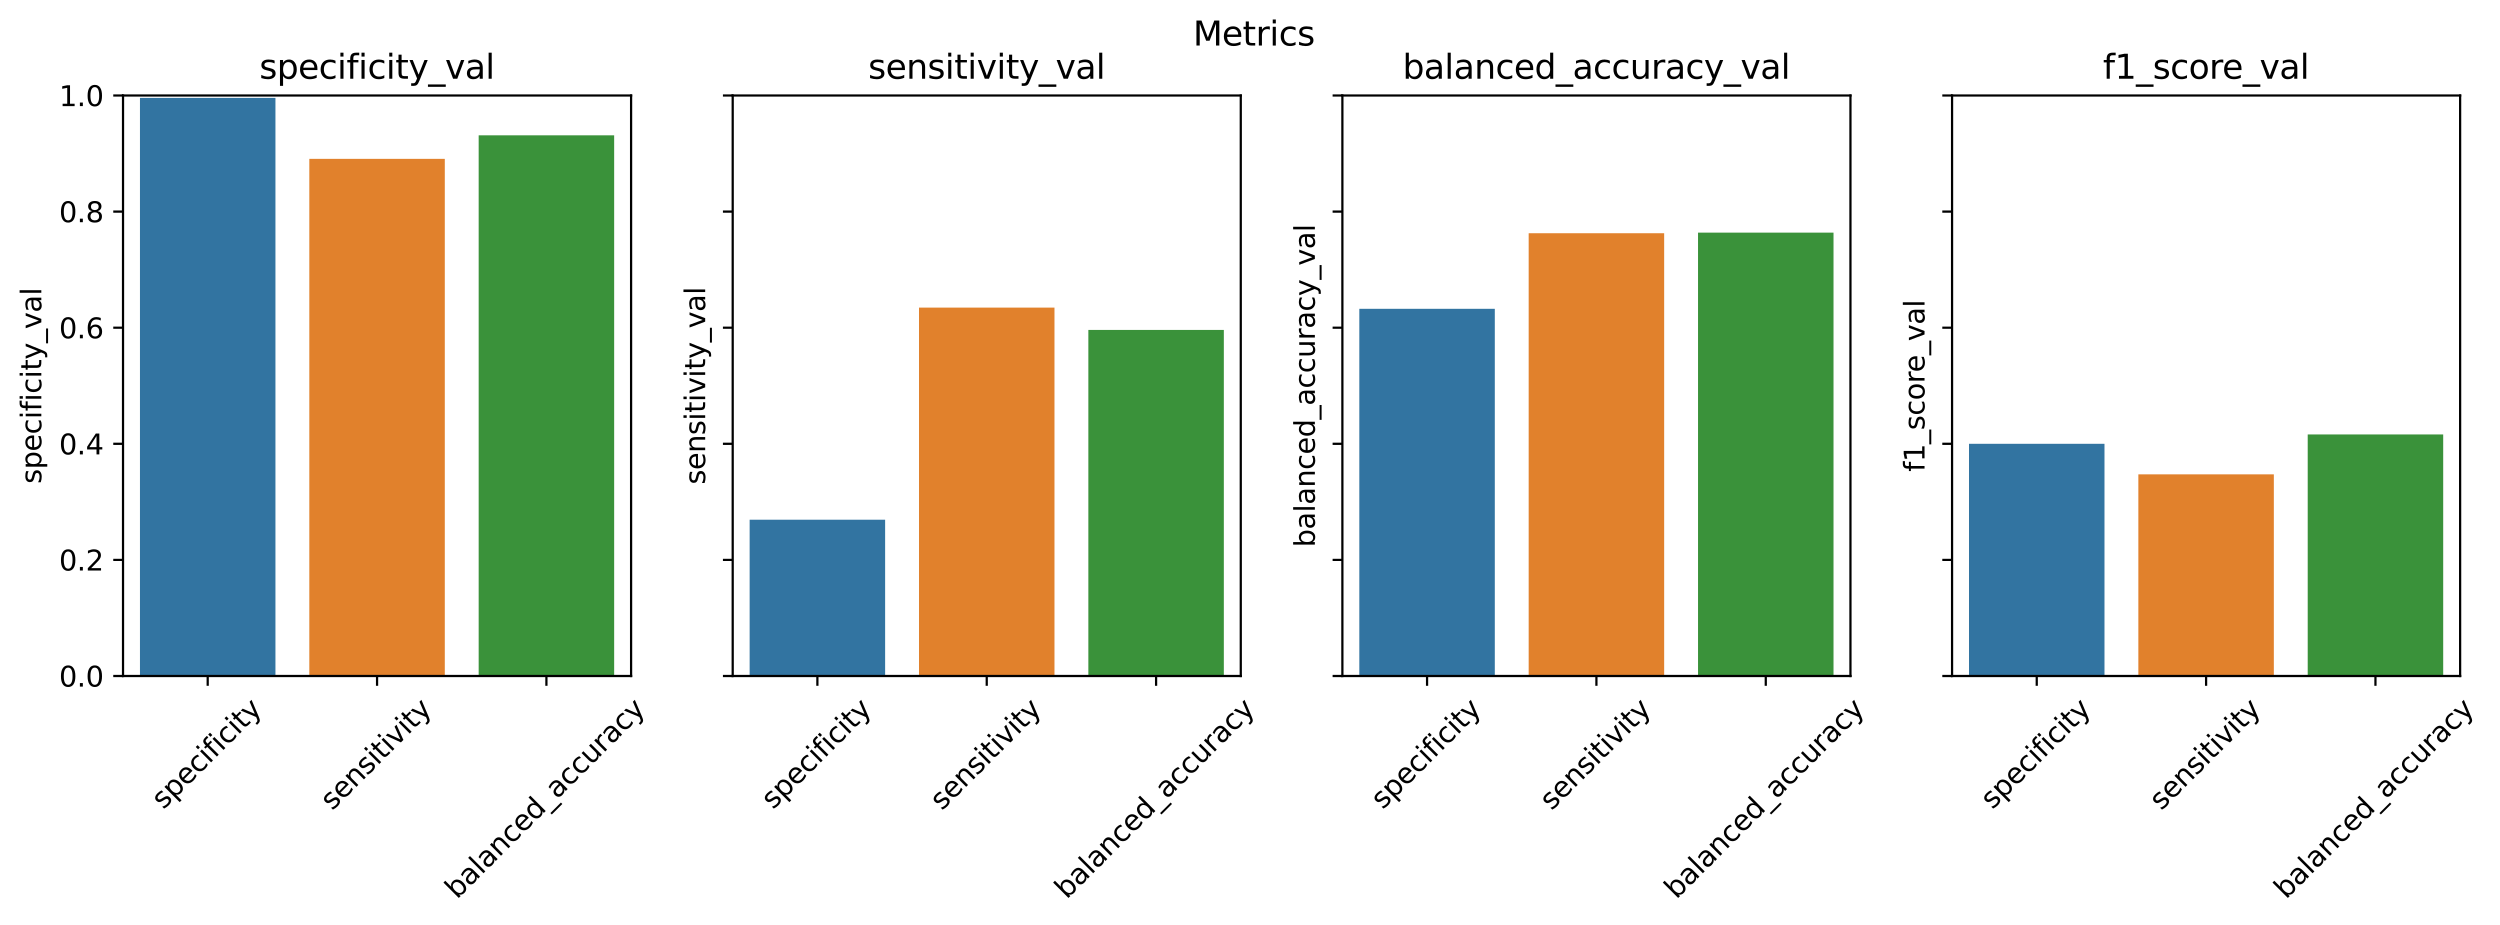 <?xml version="1.0" encoding="utf-8" standalone="no"?>
<!DOCTYPE svg PUBLIC "-//W3C//DTD SVG 1.1//EN"
  "http://www.w3.org/Graphics/SVG/1.1/DTD/svg11.dtd">
<svg xmlns:xlink="http://www.w3.org/1999/xlink" width="895.338pt" height="331.109pt" viewBox="0 0 895.338 331.109" xmlns="http://www.w3.org/2000/svg" version="1.1">
 <defs>
  <style type="text/css">*{stroke-linejoin: round; stroke-linecap: butt}</style>
 </defs>
 <g id="figure_1">
  <g id="patch_1">
   <path d="M 0 331.109 
L 895.338 331.109 
L 895.338 0 
L 0 0 
z
" style="fill: #ffffff"/>
  </g>
  <g id="axes_1">
   <g id="patch_2">
    <path d="M 44.059 242.1 
L 226.016 242.1 
L 226.016 34.2 
L 44.059 34.2 
z
" style="fill: #ffffff"/>
   </g>
   <g id="patch_3">
    <path d="M 50.125 242.1 
L 98.646 242.1 
L 98.646 35.064 
L 50.125 35.064 
z
" clip-path="url(#p9b95799382)" style="fill: #3274a1"/>
   </g>
   <g id="patch_4">
    <path d="M 110.777 242.1 
L 159.299 242.1 
L 159.299 56.892 
L 110.777 56.892 
z
" clip-path="url(#p9b95799382)" style="fill: #e1812c"/>
   </g>
   <g id="patch_5">
    <path d="M 171.429 242.1 
L 219.951 242.1 
L 219.951 48.463 
L 171.429 48.463 
z
" clip-path="url(#p9b95799382)" style="fill: #3a923a"/>
   </g>
   <g id="matplotlib.axis_1">
    <g id="xtick_1">
     <g id="line2d_1">
      <defs>
       <path id="m440401edfe" d="M 0 0 
L 0 3.5 
" style="stroke: #000000; stroke-width: 0.8"/>
      </defs>
      <g>
       <use xlink:href="#m440401edfe" x="74.385" y="242.1" style="stroke: #000000; stroke-width: 0.8"/>
      </g>
     </g>
     <g id="text_1">
      <!-- specificity -->
      <g transform="translate(58.517 290.112) rotate(-45) scale(0.1 -0.1)">
       <defs>
        <path id="DejaVuSans-73" d="M 2834 3397 
L 2834 2853 
Q 2591 2978 2328 3040 
Q 2066 3103 1784 3103 
Q 1356 3103 1142 2972 
Q 928 2841 928 2578 
Q 928 2378 1081 2264 
Q 1234 2150 1697 2047 
L 1894 2003 
Q 2506 1872 2764 1633 
Q 3022 1394 3022 966 
Q 3022 478 2636 193 
Q 2250 -91 1575 -91 
Q 1294 -91 989 -36 
Q 684 19 347 128 
L 347 722 
Q 666 556 975 473 
Q 1284 391 1588 391 
Q 1994 391 2212 530 
Q 2431 669 2431 922 
Q 2431 1156 2273 1281 
Q 2116 1406 1581 1522 
L 1381 1569 
Q 847 1681 609 1914 
Q 372 2147 372 2553 
Q 372 3047 722 3315 
Q 1072 3584 1716 3584 
Q 2034 3584 2315 3537 
Q 2597 3491 2834 3397 
z
" transform="scale(0.016)"/>
        <path id="DejaVuSans-70" d="M 1159 525 
L 1159 -1331 
L 581 -1331 
L 581 3500 
L 1159 3500 
L 1159 2969 
Q 1341 3281 1617 3432 
Q 1894 3584 2278 3584 
Q 2916 3584 3314 3078 
Q 3713 2572 3713 1747 
Q 3713 922 3314 415 
Q 2916 -91 2278 -91 
Q 1894 -91 1617 61 
Q 1341 213 1159 525 
z
M 3116 1747 
Q 3116 2381 2855 2742 
Q 2594 3103 2138 3103 
Q 1681 3103 1420 2742 
Q 1159 2381 1159 1747 
Q 1159 1113 1420 752 
Q 1681 391 2138 391 
Q 2594 391 2855 752 
Q 3116 1113 3116 1747 
z
" transform="scale(0.016)"/>
        <path id="DejaVuSans-65" d="M 3597 1894 
L 3597 1613 
L 953 1613 
Q 991 1019 1311 708 
Q 1631 397 2203 397 
Q 2534 397 2845 478 
Q 3156 559 3463 722 
L 3463 178 
Q 3153 47 2828 -22 
Q 2503 -91 2169 -91 
Q 1331 -91 842 396 
Q 353 884 353 1716 
Q 353 2575 817 3079 
Q 1281 3584 2069 3584 
Q 2775 3584 3186 3129 
Q 3597 2675 3597 1894 
z
M 3022 2063 
Q 3016 2534 2758 2815 
Q 2500 3097 2075 3097 
Q 1594 3097 1305 2825 
Q 1016 2553 972 2059 
L 3022 2063 
z
" transform="scale(0.016)"/>
        <path id="DejaVuSans-63" d="M 3122 3366 
L 3122 2828 
Q 2878 2963 2633 3030 
Q 2388 3097 2138 3097 
Q 1578 3097 1268 2742 
Q 959 2388 959 1747 
Q 959 1106 1268 751 
Q 1578 397 2138 397 
Q 2388 397 2633 464 
Q 2878 531 3122 666 
L 3122 134 
Q 2881 22 2623 -34 
Q 2366 -91 2075 -91 
Q 1284 -91 818 406 
Q 353 903 353 1747 
Q 353 2603 823 3093 
Q 1294 3584 2113 3584 
Q 2378 3584 2631 3529 
Q 2884 3475 3122 3366 
z
" transform="scale(0.016)"/>
        <path id="DejaVuSans-69" d="M 603 3500 
L 1178 3500 
L 1178 0 
L 603 0 
L 603 3500 
z
M 603 4863 
L 1178 4863 
L 1178 4134 
L 603 4134 
L 603 4863 
z
" transform="scale(0.016)"/>
        <path id="DejaVuSans-66" d="M 2375 4863 
L 2375 4384 
L 1825 4384 
Q 1516 4384 1395 4259 
Q 1275 4134 1275 3809 
L 1275 3500 
L 2222 3500 
L 2222 3053 
L 1275 3053 
L 1275 0 
L 697 0 
L 697 3053 
L 147 3053 
L 147 3500 
L 697 3500 
L 697 3744 
Q 697 4328 969 4595 
Q 1241 4863 1831 4863 
L 2375 4863 
z
" transform="scale(0.016)"/>
        <path id="DejaVuSans-74" d="M 1172 4494 
L 1172 3500 
L 2356 3500 
L 2356 3053 
L 1172 3053 
L 1172 1153 
Q 1172 725 1289 603 
Q 1406 481 1766 481 
L 2356 481 
L 2356 0 
L 1766 0 
Q 1100 0 847 248 
Q 594 497 594 1153 
L 594 3053 
L 172 3053 
L 172 3500 
L 594 3500 
L 594 4494 
L 1172 4494 
z
" transform="scale(0.016)"/>
        <path id="DejaVuSans-79" d="M 2059 -325 
Q 1816 -950 1584 -1140 
Q 1353 -1331 966 -1331 
L 506 -1331 
L 506 -850 
L 844 -850 
Q 1081 -850 1212 -737 
Q 1344 -625 1503 -206 
L 1606 56 
L 191 3500 
L 800 3500 
L 1894 763 
L 2988 3500 
L 3597 3500 
L 2059 -325 
z
" transform="scale(0.016)"/>
       </defs>
       <use xlink:href="#DejaVuSans-73"/>
       <use xlink:href="#DejaVuSans-70" x="52.1"/>
       <use xlink:href="#DejaVuSans-65" x="115.576"/>
       <use xlink:href="#DejaVuSans-63" x="177.1"/>
       <use xlink:href="#DejaVuSans-69" x="232.08"/>
       <use xlink:href="#DejaVuSans-66" x="259.863"/>
       <use xlink:href="#DejaVuSans-69" x="295.068"/>
       <use xlink:href="#DejaVuSans-63" x="322.852"/>
       <use xlink:href="#DejaVuSans-69" x="377.832"/>
       <use xlink:href="#DejaVuSans-74" x="405.615"/>
       <use xlink:href="#DejaVuSans-79" x="444.824"/>
      </g>
     </g>
    </g>
    <g id="xtick_2">
     <g id="line2d_2">
      <g>
       <use xlink:href="#m440401edfe" x="135.038" y="242.1" style="stroke: #000000; stroke-width: 0.8"/>
      </g>
     </g>
     <g id="text_2">
      <!-- sensitivity -->
      <g transform="translate(118.985 290.48) rotate(-45) scale(0.1 -0.1)">
       <defs>
        <path id="DejaVuSans-6e" d="M 3513 2113 
L 3513 0 
L 2938 0 
L 2938 2094 
Q 2938 2591 2744 2837 
Q 2550 3084 2163 3084 
Q 1697 3084 1428 2787 
Q 1159 2491 1159 1978 
L 1159 0 
L 581 0 
L 581 3500 
L 1159 3500 
L 1159 2956 
Q 1366 3272 1645 3428 
Q 1925 3584 2291 3584 
Q 2894 3584 3203 3211 
Q 3513 2838 3513 2113 
z
" transform="scale(0.016)"/>
        <path id="DejaVuSans-76" d="M 191 3500 
L 800 3500 
L 1894 563 
L 2988 3500 
L 3597 3500 
L 2284 0 
L 1503 0 
L 191 3500 
z
" transform="scale(0.016)"/>
       </defs>
       <use xlink:href="#DejaVuSans-73"/>
       <use xlink:href="#DejaVuSans-65" x="52.1"/>
       <use xlink:href="#DejaVuSans-6e" x="113.623"/>
       <use xlink:href="#DejaVuSans-73" x="177.002"/>
       <use xlink:href="#DejaVuSans-69" x="229.102"/>
       <use xlink:href="#DejaVuSans-74" x="256.885"/>
       <use xlink:href="#DejaVuSans-69" x="296.094"/>
       <use xlink:href="#DejaVuSans-76" x="323.877"/>
       <use xlink:href="#DejaVuSans-69" x="383.057"/>
       <use xlink:href="#DejaVuSans-74" x="410.84"/>
       <use xlink:href="#DejaVuSans-79" x="450.049"/>
      </g>
     </g>
    </g>
    <g id="xtick_3">
     <g id="line2d_3">
      <g>
       <use xlink:href="#m440401edfe" x="195.69" y="242.1" style="stroke: #000000; stroke-width: 0.8"/>
      </g>
     </g>
     <g id="text_3">
      <!-- balanced_accuracy -->
      <g transform="translate(163.658 322.241) rotate(-45) scale(0.1 -0.1)">
       <defs>
        <path id="DejaVuSans-62" d="M 3116 1747 
Q 3116 2381 2855 2742 
Q 2594 3103 2138 3103 
Q 1681 3103 1420 2742 
Q 1159 2381 1159 1747 
Q 1159 1113 1420 752 
Q 1681 391 2138 391 
Q 2594 391 2855 752 
Q 3116 1113 3116 1747 
z
M 1159 2969 
Q 1341 3281 1617 3432 
Q 1894 3584 2278 3584 
Q 2916 3584 3314 3078 
Q 3713 2572 3713 1747 
Q 3713 922 3314 415 
Q 2916 -91 2278 -91 
Q 1894 -91 1617 61 
Q 1341 213 1159 525 
L 1159 0 
L 581 0 
L 581 4863 
L 1159 4863 
L 1159 2969 
z
" transform="scale(0.016)"/>
        <path id="DejaVuSans-61" d="M 2194 1759 
Q 1497 1759 1228 1600 
Q 959 1441 959 1056 
Q 959 750 1161 570 
Q 1363 391 1709 391 
Q 2188 391 2477 730 
Q 2766 1069 2766 1631 
L 2766 1759 
L 2194 1759 
z
M 3341 1997 
L 3341 0 
L 2766 0 
L 2766 531 
Q 2569 213 2275 61 
Q 1981 -91 1556 -91 
Q 1019 -91 701 211 
Q 384 513 384 1019 
Q 384 1609 779 1909 
Q 1175 2209 1959 2209 
L 2766 2209 
L 2766 2266 
Q 2766 2663 2505 2880 
Q 2244 3097 1772 3097 
Q 1472 3097 1187 3025 
Q 903 2953 641 2809 
L 641 3341 
Q 956 3463 1253 3523 
Q 1550 3584 1831 3584 
Q 2591 3584 2966 3190 
Q 3341 2797 3341 1997 
z
" transform="scale(0.016)"/>
        <path id="DejaVuSans-6c" d="M 603 4863 
L 1178 4863 
L 1178 0 
L 603 0 
L 603 4863 
z
" transform="scale(0.016)"/>
        <path id="DejaVuSans-64" d="M 2906 2969 
L 2906 4863 
L 3481 4863 
L 3481 0 
L 2906 0 
L 2906 525 
Q 2725 213 2448 61 
Q 2172 -91 1784 -91 
Q 1150 -91 751 415 
Q 353 922 353 1747 
Q 353 2572 751 3078 
Q 1150 3584 1784 3584 
Q 2172 3584 2448 3432 
Q 2725 3281 2906 2969 
z
M 947 1747 
Q 947 1113 1208 752 
Q 1469 391 1925 391 
Q 2381 391 2643 752 
Q 2906 1113 2906 1747 
Q 2906 2381 2643 2742 
Q 2381 3103 1925 3103 
Q 1469 3103 1208 2742 
Q 947 2381 947 1747 
z
" transform="scale(0.016)"/>
        <path id="DejaVuSans-5f" d="M 3263 -1063 
L 3263 -1509 
L -63 -1509 
L -63 -1063 
L 3263 -1063 
z
" transform="scale(0.016)"/>
        <path id="DejaVuSans-75" d="M 544 1381 
L 544 3500 
L 1119 3500 
L 1119 1403 
Q 1119 906 1312 657 
Q 1506 409 1894 409 
Q 2359 409 2629 706 
Q 2900 1003 2900 1516 
L 2900 3500 
L 3475 3500 
L 3475 0 
L 2900 0 
L 2900 538 
Q 2691 219 2414 64 
Q 2138 -91 1772 -91 
Q 1169 -91 856 284 
Q 544 659 544 1381 
z
M 1991 3584 
L 1991 3584 
z
" transform="scale(0.016)"/>
        <path id="DejaVuSans-72" d="M 2631 2963 
Q 2534 3019 2420 3045 
Q 2306 3072 2169 3072 
Q 1681 3072 1420 2755 
Q 1159 2438 1159 1844 
L 1159 0 
L 581 0 
L 581 3500 
L 1159 3500 
L 1159 2956 
Q 1341 3275 1631 3429 
Q 1922 3584 2338 3584 
Q 2397 3584 2469 3576 
Q 2541 3569 2628 3553 
L 2631 2963 
z
" transform="scale(0.016)"/>
       </defs>
       <use xlink:href="#DejaVuSans-62"/>
       <use xlink:href="#DejaVuSans-61" x="63.477"/>
       <use xlink:href="#DejaVuSans-6c" x="124.756"/>
       <use xlink:href="#DejaVuSans-61" x="152.539"/>
       <use xlink:href="#DejaVuSans-6e" x="213.818"/>
       <use xlink:href="#DejaVuSans-63" x="277.197"/>
       <use xlink:href="#DejaVuSans-65" x="332.178"/>
       <use xlink:href="#DejaVuSans-64" x="393.701"/>
       <use xlink:href="#DejaVuSans-5f" x="457.178"/>
       <use xlink:href="#DejaVuSans-61" x="507.178"/>
       <use xlink:href="#DejaVuSans-63" x="568.457"/>
       <use xlink:href="#DejaVuSans-63" x="623.438"/>
       <use xlink:href="#DejaVuSans-75" x="678.418"/>
       <use xlink:href="#DejaVuSans-72" x="741.797"/>
       <use xlink:href="#DejaVuSans-61" x="782.91"/>
       <use xlink:href="#DejaVuSans-63" x="844.189"/>
       <use xlink:href="#DejaVuSans-79" x="899.17"/>
      </g>
     </g>
    </g>
   </g>
   <g id="matplotlib.axis_2">
    <g id="ytick_1">
     <g id="line2d_4">
      <defs>
       <path id="m5f106465e0" d="M 0 0 
L -3.5 0 
" style="stroke: #000000; stroke-width: 0.8"/>
      </defs>
      <g>
       <use xlink:href="#m5f106465e0" x="44.059" y="242.1" style="stroke: #000000; stroke-width: 0.8"/>
      </g>
     </g>
     <g id="text_4">
      <!-- 0.0 -->
      <g transform="translate(21.156 245.899) scale(0.1 -0.1)">
       <defs>
        <path id="DejaVuSans-30" d="M 2034 4250 
Q 1547 4250 1301 3770 
Q 1056 3291 1056 2328 
Q 1056 1369 1301 889 
Q 1547 409 2034 409 
Q 2525 409 2770 889 
Q 3016 1369 3016 2328 
Q 3016 3291 2770 3770 
Q 2525 4250 2034 4250 
z
M 2034 4750 
Q 2819 4750 3233 4129 
Q 3647 3509 3647 2328 
Q 3647 1150 3233 529 
Q 2819 -91 2034 -91 
Q 1250 -91 836 529 
Q 422 1150 422 2328 
Q 422 3509 836 4129 
Q 1250 4750 2034 4750 
z
" transform="scale(0.016)"/>
        <path id="DejaVuSans-2e" d="M 684 794 
L 1344 794 
L 1344 0 
L 684 0 
L 684 794 
z
" transform="scale(0.016)"/>
       </defs>
       <use xlink:href="#DejaVuSans-30"/>
       <use xlink:href="#DejaVuSans-2e" x="63.623"/>
       <use xlink:href="#DejaVuSans-30" x="95.41"/>
      </g>
     </g>
    </g>
    <g id="ytick_2">
     <g id="line2d_5">
      <g>
       <use xlink:href="#m5f106465e0" x="44.059" y="200.52" style="stroke: #000000; stroke-width: 0.8"/>
      </g>
     </g>
     <g id="text_5">
      <!-- 0.2 -->
      <g transform="translate(21.156 204.319) scale(0.1 -0.1)">
       <defs>
        <path id="DejaVuSans-32" d="M 1228 531 
L 3431 531 
L 3431 0 
L 469 0 
L 469 531 
Q 828 903 1448 1529 
Q 2069 2156 2228 2338 
Q 2531 2678 2651 2914 
Q 2772 3150 2772 3378 
Q 2772 3750 2511 3984 
Q 2250 4219 1831 4219 
Q 1534 4219 1204 4116 
Q 875 4013 500 3803 
L 500 4441 
Q 881 4594 1212 4672 
Q 1544 4750 1819 4750 
Q 2544 4750 2975 4387 
Q 3406 4025 3406 3419 
Q 3406 3131 3298 2873 
Q 3191 2616 2906 2266 
Q 2828 2175 2409 1742 
Q 1991 1309 1228 531 
z
" transform="scale(0.016)"/>
       </defs>
       <use xlink:href="#DejaVuSans-30"/>
       <use xlink:href="#DejaVuSans-2e" x="63.623"/>
       <use xlink:href="#DejaVuSans-32" x="95.41"/>
      </g>
     </g>
    </g>
    <g id="ytick_3">
     <g id="line2d_6">
      <g>
       <use xlink:href="#m5f106465e0" x="44.059" y="158.94" style="stroke: #000000; stroke-width: 0.8"/>
      </g>
     </g>
     <g id="text_6">
      <!-- 0.4 -->
      <g transform="translate(21.156 162.739) scale(0.1 -0.1)">
       <defs>
        <path id="DejaVuSans-34" d="M 2419 4116 
L 825 1625 
L 2419 1625 
L 2419 4116 
z
M 2253 4666 
L 3047 4666 
L 3047 1625 
L 3713 1625 
L 3713 1100 
L 3047 1100 
L 3047 0 
L 2419 0 
L 2419 1100 
L 313 1100 
L 313 1709 
L 2253 4666 
z
" transform="scale(0.016)"/>
       </defs>
       <use xlink:href="#DejaVuSans-30"/>
       <use xlink:href="#DejaVuSans-2e" x="63.623"/>
       <use xlink:href="#DejaVuSans-34" x="95.41"/>
      </g>
     </g>
    </g>
    <g id="ytick_4">
     <g id="line2d_7">
      <g>
       <use xlink:href="#m5f106465e0" x="44.059" y="117.36" style="stroke: #000000; stroke-width: 0.8"/>
      </g>
     </g>
     <g id="text_7">
      <!-- 0.6 -->
      <g transform="translate(21.156 121.159) scale(0.1 -0.1)">
       <defs>
        <path id="DejaVuSans-36" d="M 2113 2584 
Q 1688 2584 1439 2293 
Q 1191 2003 1191 1497 
Q 1191 994 1439 701 
Q 1688 409 2113 409 
Q 2538 409 2786 701 
Q 3034 994 3034 1497 
Q 3034 2003 2786 2293 
Q 2538 2584 2113 2584 
z
M 3366 4563 
L 3366 3988 
Q 3128 4100 2886 4159 
Q 2644 4219 2406 4219 
Q 1781 4219 1451 3797 
Q 1122 3375 1075 2522 
Q 1259 2794 1537 2939 
Q 1816 3084 2150 3084 
Q 2853 3084 3261 2657 
Q 3669 2231 3669 1497 
Q 3669 778 3244 343 
Q 2819 -91 2113 -91 
Q 1303 -91 875 529 
Q 447 1150 447 2328 
Q 447 3434 972 4092 
Q 1497 4750 2381 4750 
Q 2619 4750 2861 4703 
Q 3103 4656 3366 4563 
z
" transform="scale(0.016)"/>
       </defs>
       <use xlink:href="#DejaVuSans-30"/>
       <use xlink:href="#DejaVuSans-2e" x="63.623"/>
       <use xlink:href="#DejaVuSans-36" x="95.41"/>
      </g>
     </g>
    </g>
    <g id="ytick_5">
     <g id="line2d_8">
      <g>
       <use xlink:href="#m5f106465e0" x="44.059" y="75.78" style="stroke: #000000; stroke-width: 0.8"/>
      </g>
     </g>
     <g id="text_8">
      <!-- 0.8 -->
      <g transform="translate(21.156 79.579) scale(0.1 -0.1)">
       <defs>
        <path id="DejaVuSans-38" d="M 2034 2216 
Q 1584 2216 1326 1975 
Q 1069 1734 1069 1313 
Q 1069 891 1326 650 
Q 1584 409 2034 409 
Q 2484 409 2743 651 
Q 3003 894 3003 1313 
Q 3003 1734 2745 1975 
Q 2488 2216 2034 2216 
z
M 1403 2484 
Q 997 2584 770 2862 
Q 544 3141 544 3541 
Q 544 4100 942 4425 
Q 1341 4750 2034 4750 
Q 2731 4750 3128 4425 
Q 3525 4100 3525 3541 
Q 3525 3141 3298 2862 
Q 3072 2584 2669 2484 
Q 3125 2378 3379 2068 
Q 3634 1759 3634 1313 
Q 3634 634 3220 271 
Q 2806 -91 2034 -91 
Q 1263 -91 848 271 
Q 434 634 434 1313 
Q 434 1759 690 2068 
Q 947 2378 1403 2484 
z
M 1172 3481 
Q 1172 3119 1398 2916 
Q 1625 2713 2034 2713 
Q 2441 2713 2670 2916 
Q 2900 3119 2900 3481 
Q 2900 3844 2670 4047 
Q 2441 4250 2034 4250 
Q 1625 4250 1398 4047 
Q 1172 3844 1172 3481 
z
" transform="scale(0.016)"/>
       </defs>
       <use xlink:href="#DejaVuSans-30"/>
       <use xlink:href="#DejaVuSans-2e" x="63.623"/>
       <use xlink:href="#DejaVuSans-38" x="95.41"/>
      </g>
     </g>
    </g>
    <g id="ytick_6">
     <g id="line2d_9">
      <g>
       <use xlink:href="#m5f106465e0" x="44.059" y="34.2" style="stroke: #000000; stroke-width: 0.8"/>
      </g>
     </g>
     <g id="text_9">
      <!-- 1.0 -->
      <g transform="translate(21.156 37.999) scale(0.1 -0.1)">
       <defs>
        <path id="DejaVuSans-31" d="M 794 531 
L 1825 531 
L 1825 4091 
L 703 3866 
L 703 4441 
L 1819 4666 
L 2450 4666 
L 2450 531 
L 3481 531 
L 3481 0 
L 794 0 
L 794 531 
z
" transform="scale(0.016)"/>
       </defs>
       <use xlink:href="#DejaVuSans-31"/>
       <use xlink:href="#DejaVuSans-2e" x="63.623"/>
       <use xlink:href="#DejaVuSans-30" x="95.41"/>
      </g>
     </g>
    </g>
    <g id="text_10">
     <!-- specificity_val -->
     <g transform="translate(14.798 173.263) rotate(-90) scale(0.1 -0.1)">
      <use xlink:href="#DejaVuSans-73"/>
      <use xlink:href="#DejaVuSans-70" x="52.1"/>
      <use xlink:href="#DejaVuSans-65" x="115.576"/>
      <use xlink:href="#DejaVuSans-63" x="177.1"/>
      <use xlink:href="#DejaVuSans-69" x="232.08"/>
      <use xlink:href="#DejaVuSans-66" x="259.863"/>
      <use xlink:href="#DejaVuSans-69" x="295.068"/>
      <use xlink:href="#DejaVuSans-63" x="322.852"/>
      <use xlink:href="#DejaVuSans-69" x="377.832"/>
      <use xlink:href="#DejaVuSans-74" x="405.615"/>
      <use xlink:href="#DejaVuSans-79" x="444.824"/>
      <use xlink:href="#DejaVuSans-5f" x="504.004"/>
      <use xlink:href="#DejaVuSans-76" x="554.004"/>
      <use xlink:href="#DejaVuSans-61" x="613.184"/>
      <use xlink:href="#DejaVuSans-6c" x="674.463"/>
     </g>
    </g>
   </g>
   <g id="line2d_10">
    <path clip-path="url(#p9b95799382)" style="fill: none; stroke: #424242; stroke-width: 2.7; stroke-linecap: square"/>
   </g>
   <g id="line2d_11">
    <path clip-path="url(#p9b95799382)" style="fill: none; stroke: #424242; stroke-width: 2.7; stroke-linecap: square"/>
   </g>
   <g id="line2d_12">
    <path clip-path="url(#p9b95799382)" style="fill: none; stroke: #424242; stroke-width: 2.7; stroke-linecap: square"/>
   </g>
   <g id="patch_6">
    <path d="M 44.059 242.1 
L 44.059 34.2 
" style="fill: none; stroke: #000000; stroke-width: 0.8; stroke-linejoin: miter; stroke-linecap: square"/>
   </g>
   <g id="patch_7">
    <path d="M 226.016 242.1 
L 226.016 34.2 
" style="fill: none; stroke: #000000; stroke-width: 0.8; stroke-linejoin: miter; stroke-linecap: square"/>
   </g>
   <g id="patch_8">
    <path d="M 44.059 242.1 
L 226.016 242.1 
" style="fill: none; stroke: #000000; stroke-width: 0.8; stroke-linejoin: miter; stroke-linecap: square"/>
   </g>
   <g id="patch_9">
    <path d="M 44.059 34.2 
L 226.016 34.2 
" style="fill: none; stroke: #000000; stroke-width: 0.8; stroke-linejoin: miter; stroke-linecap: square"/>
   </g>
   <g id="text_11">
    <!-- specificity_val -->
    <g transform="translate(92.902 28.2) scale(0.12 -0.12)">
     <use xlink:href="#DejaVuSans-73"/>
     <use xlink:href="#DejaVuSans-70" x="52.1"/>
     <use xlink:href="#DejaVuSans-65" x="115.576"/>
     <use xlink:href="#DejaVuSans-63" x="177.1"/>
     <use xlink:href="#DejaVuSans-69" x="232.08"/>
     <use xlink:href="#DejaVuSans-66" x="259.863"/>
     <use xlink:href="#DejaVuSans-69" x="295.068"/>
     <use xlink:href="#DejaVuSans-63" x="322.852"/>
     <use xlink:href="#DejaVuSans-69" x="377.832"/>
     <use xlink:href="#DejaVuSans-74" x="405.615"/>
     <use xlink:href="#DejaVuSans-79" x="444.824"/>
     <use xlink:href="#DejaVuSans-5f" x="504.004"/>
     <use xlink:href="#DejaVuSans-76" x="554.004"/>
     <use xlink:href="#DejaVuSans-61" x="613.184"/>
     <use xlink:href="#DejaVuSans-6c" x="674.463"/>
    </g>
   </g>
  </g>
  <g id="axes_2">
   <g id="patch_10">
    <path d="M 262.407 242.1 
L 444.364 242.1 
L 444.364 34.2 
L 262.407 34.2 
z
" style="fill: #ffffff"/>
   </g>
   <g id="patch_11">
    <path d="M 268.472 242.1 
L 316.994 242.1 
L 316.994 186.127 
L 268.472 186.127 
z
" clip-path="url(#pdc87746100)" style="fill: #3274a1"/>
   </g>
   <g id="patch_12">
    <path d="M 329.125 242.1 
L 377.646 242.1 
L 377.646 110.163 
L 329.125 110.163 
z
" clip-path="url(#pdc87746100)" style="fill: #e1812c"/>
   </g>
   <g id="patch_13">
    <path d="M 389.777 242.1 
L 438.299 242.1 
L 438.299 118.16 
L 389.777 118.16 
z
" clip-path="url(#pdc87746100)" style="fill: #3a923a"/>
   </g>
   <g id="matplotlib.axis_3">
    <g id="xtick_4">
     <g id="line2d_13">
      <g>
       <use xlink:href="#m440401edfe" x="292.733" y="242.1" style="stroke: #000000; stroke-width: 0.8"/>
      </g>
     </g>
     <g id="text_12">
      <!-- specificity -->
      <g transform="translate(276.865 290.112) rotate(-45) scale(0.1 -0.1)">
       <use xlink:href="#DejaVuSans-73"/>
       <use xlink:href="#DejaVuSans-70" x="52.1"/>
       <use xlink:href="#DejaVuSans-65" x="115.576"/>
       <use xlink:href="#DejaVuSans-63" x="177.1"/>
       <use xlink:href="#DejaVuSans-69" x="232.08"/>
       <use xlink:href="#DejaVuSans-66" x="259.863"/>
       <use xlink:href="#DejaVuSans-69" x="295.068"/>
       <use xlink:href="#DejaVuSans-63" x="322.852"/>
       <use xlink:href="#DejaVuSans-69" x="377.832"/>
       <use xlink:href="#DejaVuSans-74" x="405.615"/>
       <use xlink:href="#DejaVuSans-79" x="444.824"/>
      </g>
     </g>
    </g>
    <g id="xtick_5">
     <g id="line2d_14">
      <g>
       <use xlink:href="#m440401edfe" x="353.385" y="242.1" style="stroke: #000000; stroke-width: 0.8"/>
      </g>
     </g>
     <g id="text_13">
      <!-- sensitivity -->
      <g transform="translate(337.333 290.48) rotate(-45) scale(0.1 -0.1)">
       <use xlink:href="#DejaVuSans-73"/>
       <use xlink:href="#DejaVuSans-65" x="52.1"/>
       <use xlink:href="#DejaVuSans-6e" x="113.623"/>
       <use xlink:href="#DejaVuSans-73" x="177.002"/>
       <use xlink:href="#DejaVuSans-69" x="229.102"/>
       <use xlink:href="#DejaVuSans-74" x="256.885"/>
       <use xlink:href="#DejaVuSans-69" x="296.094"/>
       <use xlink:href="#DejaVuSans-76" x="323.877"/>
       <use xlink:href="#DejaVuSans-69" x="383.057"/>
       <use xlink:href="#DejaVuSans-74" x="410.84"/>
       <use xlink:href="#DejaVuSans-79" x="450.049"/>
      </g>
     </g>
    </g>
    <g id="xtick_6">
     <g id="line2d_15">
      <g>
       <use xlink:href="#m440401edfe" x="414.038" y="242.1" style="stroke: #000000; stroke-width: 0.8"/>
      </g>
     </g>
     <g id="text_14">
      <!-- balanced_accuracy -->
      <g transform="translate(382.006 322.241) rotate(-45) scale(0.1 -0.1)">
       <use xlink:href="#DejaVuSans-62"/>
       <use xlink:href="#DejaVuSans-61" x="63.477"/>
       <use xlink:href="#DejaVuSans-6c" x="124.756"/>
       <use xlink:href="#DejaVuSans-61" x="152.539"/>
       <use xlink:href="#DejaVuSans-6e" x="213.818"/>
       <use xlink:href="#DejaVuSans-63" x="277.197"/>
       <use xlink:href="#DejaVuSans-65" x="332.178"/>
       <use xlink:href="#DejaVuSans-64" x="393.701"/>
       <use xlink:href="#DejaVuSans-5f" x="457.178"/>
       <use xlink:href="#DejaVuSans-61" x="507.178"/>
       <use xlink:href="#DejaVuSans-63" x="568.457"/>
       <use xlink:href="#DejaVuSans-63" x="623.438"/>
       <use xlink:href="#DejaVuSans-75" x="678.418"/>
       <use xlink:href="#DejaVuSans-72" x="741.797"/>
       <use xlink:href="#DejaVuSans-61" x="782.91"/>
       <use xlink:href="#DejaVuSans-63" x="844.189"/>
       <use xlink:href="#DejaVuSans-79" x="899.17"/>
      </g>
     </g>
    </g>
   </g>
   <g id="matplotlib.axis_4">
    <g id="ytick_7">
     <g id="line2d_16">
      <g>
       <use xlink:href="#m5f106465e0" x="262.407" y="242.1" style="stroke: #000000; stroke-width: 0.8"/>
      </g>
     </g>
    </g>
    <g id="ytick_8">
     <g id="line2d_17">
      <g>
       <use xlink:href="#m5f106465e0" x="262.407" y="200.52" style="stroke: #000000; stroke-width: 0.8"/>
      </g>
     </g>
    </g>
    <g id="ytick_9">
     <g id="line2d_18">
      <g>
       <use xlink:href="#m5f106465e0" x="262.407" y="158.94" style="stroke: #000000; stroke-width: 0.8"/>
      </g>
     </g>
    </g>
    <g id="ytick_10">
     <g id="line2d_19">
      <g>
       <use xlink:href="#m5f106465e0" x="262.407" y="117.36" style="stroke: #000000; stroke-width: 0.8"/>
      </g>
     </g>
    </g>
    <g id="ytick_11">
     <g id="line2d_20">
      <g>
       <use xlink:href="#m5f106465e0" x="262.407" y="75.78" style="stroke: #000000; stroke-width: 0.8"/>
      </g>
     </g>
    </g>
    <g id="ytick_12">
     <g id="line2d_21">
      <g>
       <use xlink:href="#m5f106465e0" x="262.407" y="34.2" style="stroke: #000000; stroke-width: 0.8"/>
      </g>
     </g>
    </g>
    <g id="text_15">
     <!-- sensitivity_val -->
     <g transform="translate(252.549 173.523) rotate(-90) scale(0.1 -0.1)">
      <use xlink:href="#DejaVuSans-73"/>
      <use xlink:href="#DejaVuSans-65" x="52.1"/>
      <use xlink:href="#DejaVuSans-6e" x="113.623"/>
      <use xlink:href="#DejaVuSans-73" x="177.002"/>
      <use xlink:href="#DejaVuSans-69" x="229.102"/>
      <use xlink:href="#DejaVuSans-74" x="256.885"/>
      <use xlink:href="#DejaVuSans-69" x="296.094"/>
      <use xlink:href="#DejaVuSans-76" x="323.877"/>
      <use xlink:href="#DejaVuSans-69" x="383.057"/>
      <use xlink:href="#DejaVuSans-74" x="410.84"/>
      <use xlink:href="#DejaVuSans-79" x="450.049"/>
      <use xlink:href="#DejaVuSans-5f" x="509.229"/>
      <use xlink:href="#DejaVuSans-76" x="559.229"/>
      <use xlink:href="#DejaVuSans-61" x="618.408"/>
      <use xlink:href="#DejaVuSans-6c" x="679.688"/>
     </g>
    </g>
   </g>
   <g id="line2d_22">
    <path clip-path="url(#pdc87746100)" style="fill: none; stroke: #424242; stroke-width: 2.7; stroke-linecap: square"/>
   </g>
   <g id="line2d_23">
    <path clip-path="url(#pdc87746100)" style="fill: none; stroke: #424242; stroke-width: 2.7; stroke-linecap: square"/>
   </g>
   <g id="line2d_24">
    <path clip-path="url(#pdc87746100)" style="fill: none; stroke: #424242; stroke-width: 2.7; stroke-linecap: square"/>
   </g>
   <g id="patch_14">
    <path d="M 262.407 242.1 
L 262.407 34.2 
" style="fill: none; stroke: #000000; stroke-width: 0.8; stroke-linejoin: miter; stroke-linecap: square"/>
   </g>
   <g id="patch_15">
    <path d="M 444.364 242.1 
L 444.364 34.2 
" style="fill: none; stroke: #000000; stroke-width: 0.8; stroke-linejoin: miter; stroke-linecap: square"/>
   </g>
   <g id="patch_16">
    <path d="M 262.407 242.1 
L 444.364 242.1 
" style="fill: none; stroke: #000000; stroke-width: 0.8; stroke-linejoin: miter; stroke-linecap: square"/>
   </g>
   <g id="patch_17">
    <path d="M 262.407 34.2 
L 444.364 34.2 
" style="fill: none; stroke: #000000; stroke-width: 0.8; stroke-linejoin: miter; stroke-linecap: square"/>
   </g>
   <g id="text_16">
    <!-- sensitivity_val -->
    <g transform="translate(310.937 28.2) scale(0.12 -0.12)">
     <use xlink:href="#DejaVuSans-73"/>
     <use xlink:href="#DejaVuSans-65" x="52.1"/>
     <use xlink:href="#DejaVuSans-6e" x="113.623"/>
     <use xlink:href="#DejaVuSans-73" x="177.002"/>
     <use xlink:href="#DejaVuSans-69" x="229.102"/>
     <use xlink:href="#DejaVuSans-74" x="256.885"/>
     <use xlink:href="#DejaVuSans-69" x="296.094"/>
     <use xlink:href="#DejaVuSans-76" x="323.877"/>
     <use xlink:href="#DejaVuSans-69" x="383.057"/>
     <use xlink:href="#DejaVuSans-74" x="410.84"/>
     <use xlink:href="#DejaVuSans-79" x="450.049"/>
     <use xlink:href="#DejaVuSans-5f" x="509.229"/>
     <use xlink:href="#DejaVuSans-76" x="559.229"/>
     <use xlink:href="#DejaVuSans-61" x="618.408"/>
     <use xlink:href="#DejaVuSans-6c" x="679.688"/>
    </g>
   </g>
  </g>
  <g id="axes_3">
   <g id="patch_18">
    <path d="M 480.755 242.1 
L 662.712 242.1 
L 662.712 34.2 
L 480.755 34.2 
z
" style="fill: #ffffff"/>
   </g>
   <g id="patch_19">
    <path d="M 486.82 242.1 
L 535.342 242.1 
L 535.342 110.596 
L 486.82 110.596 
z
" clip-path="url(#p38e2077989)" style="fill: #3274a1"/>
   </g>
   <g id="patch_20">
    <path d="M 547.472 242.1 
L 595.994 242.1 
L 595.994 83.528 
L 547.472 83.528 
z
" clip-path="url(#p38e2077989)" style="fill: #e1812c"/>
   </g>
   <g id="patch_21">
    <path d="M 608.125 242.1 
L 656.646 242.1 
L 656.646 83.312 
L 608.125 83.312 
z
" clip-path="url(#p38e2077989)" style="fill: #3a923a"/>
   </g>
   <g id="matplotlib.axis_5">
    <g id="xtick_7">
     <g id="line2d_25">
      <g>
       <use xlink:href="#m440401edfe" x="511.081" y="242.1" style="stroke: #000000; stroke-width: 0.8"/>
      </g>
     </g>
     <g id="text_17">
      <!-- specificity -->
      <g transform="translate(495.213 290.112) rotate(-45) scale(0.1 -0.1)">
       <use xlink:href="#DejaVuSans-73"/>
       <use xlink:href="#DejaVuSans-70" x="52.1"/>
       <use xlink:href="#DejaVuSans-65" x="115.576"/>
       <use xlink:href="#DejaVuSans-63" x="177.1"/>
       <use xlink:href="#DejaVuSans-69" x="232.08"/>
       <use xlink:href="#DejaVuSans-66" x="259.863"/>
       <use xlink:href="#DejaVuSans-69" x="295.068"/>
       <use xlink:href="#DejaVuSans-63" x="322.852"/>
       <use xlink:href="#DejaVuSans-69" x="377.832"/>
       <use xlink:href="#DejaVuSans-74" x="405.615"/>
       <use xlink:href="#DejaVuSans-79" x="444.824"/>
      </g>
     </g>
    </g>
    <g id="xtick_8">
     <g id="line2d_26">
      <g>
       <use xlink:href="#m440401edfe" x="571.733" y="242.1" style="stroke: #000000; stroke-width: 0.8"/>
      </g>
     </g>
     <g id="text_18">
      <!-- sensitivity -->
      <g transform="translate(555.681 290.48) rotate(-45) scale(0.1 -0.1)">
       <use xlink:href="#DejaVuSans-73"/>
       <use xlink:href="#DejaVuSans-65" x="52.1"/>
       <use xlink:href="#DejaVuSans-6e" x="113.623"/>
       <use xlink:href="#DejaVuSans-73" x="177.002"/>
       <use xlink:href="#DejaVuSans-69" x="229.102"/>
       <use xlink:href="#DejaVuSans-74" x="256.885"/>
       <use xlink:href="#DejaVuSans-69" x="296.094"/>
       <use xlink:href="#DejaVuSans-76" x="323.877"/>
       <use xlink:href="#DejaVuSans-69" x="383.057"/>
       <use xlink:href="#DejaVuSans-74" x="410.84"/>
       <use xlink:href="#DejaVuSans-79" x="450.049"/>
      </g>
     </g>
    </g>
    <g id="xtick_9">
     <g id="line2d_27">
      <g>
       <use xlink:href="#m440401edfe" x="632.385" y="242.1" style="stroke: #000000; stroke-width: 0.8"/>
      </g>
     </g>
     <g id="text_19">
      <!-- balanced_accuracy -->
      <g transform="translate(600.354 322.241) rotate(-45) scale(0.1 -0.1)">
       <use xlink:href="#DejaVuSans-62"/>
       <use xlink:href="#DejaVuSans-61" x="63.477"/>
       <use xlink:href="#DejaVuSans-6c" x="124.756"/>
       <use xlink:href="#DejaVuSans-61" x="152.539"/>
       <use xlink:href="#DejaVuSans-6e" x="213.818"/>
       <use xlink:href="#DejaVuSans-63" x="277.197"/>
       <use xlink:href="#DejaVuSans-65" x="332.178"/>
       <use xlink:href="#DejaVuSans-64" x="393.701"/>
       <use xlink:href="#DejaVuSans-5f" x="457.178"/>
       <use xlink:href="#DejaVuSans-61" x="507.178"/>
       <use xlink:href="#DejaVuSans-63" x="568.457"/>
       <use xlink:href="#DejaVuSans-63" x="623.438"/>
       <use xlink:href="#DejaVuSans-75" x="678.418"/>
       <use xlink:href="#DejaVuSans-72" x="741.797"/>
       <use xlink:href="#DejaVuSans-61" x="782.91"/>
       <use xlink:href="#DejaVuSans-63" x="844.189"/>
       <use xlink:href="#DejaVuSans-79" x="899.17"/>
      </g>
     </g>
    </g>
   </g>
   <g id="matplotlib.axis_6">
    <g id="ytick_13">
     <g id="line2d_28">
      <g>
       <use xlink:href="#m5f106465e0" x="480.755" y="242.1" style="stroke: #000000; stroke-width: 0.8"/>
      </g>
     </g>
    </g>
    <g id="ytick_14">
     <g id="line2d_29">
      <g>
       <use xlink:href="#m5f106465e0" x="480.755" y="200.52" style="stroke: #000000; stroke-width: 0.8"/>
      </g>
     </g>
    </g>
    <g id="ytick_15">
     <g id="line2d_30">
      <g>
       <use xlink:href="#m5f106465e0" x="480.755" y="158.94" style="stroke: #000000; stroke-width: 0.8"/>
      </g>
     </g>
    </g>
    <g id="ytick_16">
     <g id="line2d_31">
      <g>
       <use xlink:href="#m5f106465e0" x="480.755" y="117.36" style="stroke: #000000; stroke-width: 0.8"/>
      </g>
     </g>
    </g>
    <g id="ytick_17">
     <g id="line2d_32">
      <g>
       <use xlink:href="#m5f106465e0" x="480.755" y="75.78" style="stroke: #000000; stroke-width: 0.8"/>
      </g>
     </g>
    </g>
    <g id="ytick_18">
     <g id="line2d_33">
      <g>
       <use xlink:href="#m5f106465e0" x="480.755" y="34.2" style="stroke: #000000; stroke-width: 0.8"/>
      </g>
     </g>
    </g>
    <g id="text_20">
     <!-- balanced_accuracy_val -->
     <g transform="translate(470.897 195.982) rotate(-90) scale(0.1 -0.1)">
      <use xlink:href="#DejaVuSans-62"/>
      <use xlink:href="#DejaVuSans-61" x="63.477"/>
      <use xlink:href="#DejaVuSans-6c" x="124.756"/>
      <use xlink:href="#DejaVuSans-61" x="152.539"/>
      <use xlink:href="#DejaVuSans-6e" x="213.818"/>
      <use xlink:href="#DejaVuSans-63" x="277.197"/>
      <use xlink:href="#DejaVuSans-65" x="332.178"/>
      <use xlink:href="#DejaVuSans-64" x="393.701"/>
      <use xlink:href="#DejaVuSans-5f" x="457.178"/>
      <use xlink:href="#DejaVuSans-61" x="507.178"/>
      <use xlink:href="#DejaVuSans-63" x="568.457"/>
      <use xlink:href="#DejaVuSans-63" x="623.438"/>
      <use xlink:href="#DejaVuSans-75" x="678.418"/>
      <use xlink:href="#DejaVuSans-72" x="741.797"/>
      <use xlink:href="#DejaVuSans-61" x="782.91"/>
      <use xlink:href="#DejaVuSans-63" x="844.189"/>
      <use xlink:href="#DejaVuSans-79" x="899.17"/>
      <use xlink:href="#DejaVuSans-5f" x="958.35"/>
      <use xlink:href="#DejaVuSans-76" x="1008.35"/>
      <use xlink:href="#DejaVuSans-61" x="1067.529"/>
      <use xlink:href="#DejaVuSans-6c" x="1128.809"/>
     </g>
    </g>
   </g>
   <g id="line2d_34">
    <path clip-path="url(#p38e2077989)" style="fill: none; stroke: #424242; stroke-width: 2.7; stroke-linecap: square"/>
   </g>
   <g id="line2d_35">
    <path clip-path="url(#p38e2077989)" style="fill: none; stroke: #424242; stroke-width: 2.7; stroke-linecap: square"/>
   </g>
   <g id="line2d_36">
    <path clip-path="url(#p38e2077989)" style="fill: none; stroke: #424242; stroke-width: 2.7; stroke-linecap: square"/>
   </g>
   <g id="patch_22">
    <path d="M 480.755 242.1 
L 480.755 34.2 
" style="fill: none; stroke: #000000; stroke-width: 0.8; stroke-linejoin: miter; stroke-linecap: square"/>
   </g>
   <g id="patch_23">
    <path d="M 662.712 242.1 
L 662.712 34.2 
" style="fill: none; stroke: #000000; stroke-width: 0.8; stroke-linejoin: miter; stroke-linecap: square"/>
   </g>
   <g id="patch_24">
    <path d="M 480.755 242.1 
L 662.712 242.1 
" style="fill: none; stroke: #000000; stroke-width: 0.8; stroke-linejoin: miter; stroke-linecap: square"/>
   </g>
   <g id="patch_25">
    <path d="M 480.755 34.2 
L 662.712 34.2 
" style="fill: none; stroke: #000000; stroke-width: 0.8; stroke-linejoin: miter; stroke-linecap: square"/>
   </g>
   <g id="text_21">
    <!-- balanced_accuracy_val -->
    <g transform="translate(502.335 28.2) scale(0.12 -0.12)">
     <use xlink:href="#DejaVuSans-62"/>
     <use xlink:href="#DejaVuSans-61" x="63.477"/>
     <use xlink:href="#DejaVuSans-6c" x="124.756"/>
     <use xlink:href="#DejaVuSans-61" x="152.539"/>
     <use xlink:href="#DejaVuSans-6e" x="213.818"/>
     <use xlink:href="#DejaVuSans-63" x="277.197"/>
     <use xlink:href="#DejaVuSans-65" x="332.178"/>
     <use xlink:href="#DejaVuSans-64" x="393.701"/>
     <use xlink:href="#DejaVuSans-5f" x="457.178"/>
     <use xlink:href="#DejaVuSans-61" x="507.178"/>
     <use xlink:href="#DejaVuSans-63" x="568.457"/>
     <use xlink:href="#DejaVuSans-63" x="623.438"/>
     <use xlink:href="#DejaVuSans-75" x="678.418"/>
     <use xlink:href="#DejaVuSans-72" x="741.797"/>
     <use xlink:href="#DejaVuSans-61" x="782.91"/>
     <use xlink:href="#DejaVuSans-63" x="844.189"/>
     <use xlink:href="#DejaVuSans-79" x="899.17"/>
     <use xlink:href="#DejaVuSans-5f" x="958.35"/>
     <use xlink:href="#DejaVuSans-76" x="1008.35"/>
     <use xlink:href="#DejaVuSans-61" x="1067.529"/>
     <use xlink:href="#DejaVuSans-6c" x="1128.809"/>
    </g>
   </g>
  </g>
  <g id="axes_4">
   <g id="patch_26">
    <path d="M 699.103 242.1 
L 881.059 242.1 
L 881.059 34.2 
L 699.103 34.2 
z
" style="fill: #ffffff"/>
   </g>
   <g id="patch_27">
    <path d="M 705.168 242.1 
L 753.69 242.1 
L 753.69 158.94 
L 705.168 158.94 
z
" clip-path="url(#pf9b7309df2)" style="fill: #3274a1"/>
   </g>
   <g id="patch_28">
    <path d="M 765.82 242.1 
L 814.342 242.1 
L 814.342 169.882 
L 765.82 169.882 
z
" clip-path="url(#pf9b7309df2)" style="fill: #e1812c"/>
   </g>
   <g id="patch_29">
    <path d="M 826.472 242.1 
L 874.994 242.1 
L 874.994 155.591 
L 826.472 155.591 
z
" clip-path="url(#pf9b7309df2)" style="fill: #3a923a"/>
   </g>
   <g id="matplotlib.axis_7">
    <g id="xtick_10">
     <g id="line2d_37">
      <g>
       <use xlink:href="#m440401edfe" x="729.429" y="242.1" style="stroke: #000000; stroke-width: 0.8"/>
      </g>
     </g>
     <g id="text_22">
      <!-- specificity -->
      <g transform="translate(713.56 290.112) rotate(-45) scale(0.1 -0.1)">
       <use xlink:href="#DejaVuSans-73"/>
       <use xlink:href="#DejaVuSans-70" x="52.1"/>
       <use xlink:href="#DejaVuSans-65" x="115.576"/>
       <use xlink:href="#DejaVuSans-63" x="177.1"/>
       <use xlink:href="#DejaVuSans-69" x="232.08"/>
       <use xlink:href="#DejaVuSans-66" x="259.863"/>
       <use xlink:href="#DejaVuSans-69" x="295.068"/>
       <use xlink:href="#DejaVuSans-63" x="322.852"/>
       <use xlink:href="#DejaVuSans-69" x="377.832"/>
       <use xlink:href="#DejaVuSans-74" x="405.615"/>
       <use xlink:href="#DejaVuSans-79" x="444.824"/>
      </g>
     </g>
    </g>
    <g id="xtick_11">
     <g id="line2d_38">
      <g>
       <use xlink:href="#m440401edfe" x="790.081" y="242.1" style="stroke: #000000; stroke-width: 0.8"/>
      </g>
     </g>
     <g id="text_23">
      <!-- sensitivity -->
      <g transform="translate(774.029 290.48) rotate(-45) scale(0.1 -0.1)">
       <use xlink:href="#DejaVuSans-73"/>
       <use xlink:href="#DejaVuSans-65" x="52.1"/>
       <use xlink:href="#DejaVuSans-6e" x="113.623"/>
       <use xlink:href="#DejaVuSans-73" x="177.002"/>
       <use xlink:href="#DejaVuSans-69" x="229.102"/>
       <use xlink:href="#DejaVuSans-74" x="256.885"/>
       <use xlink:href="#DejaVuSans-69" x="296.094"/>
       <use xlink:href="#DejaVuSans-76" x="323.877"/>
       <use xlink:href="#DejaVuSans-69" x="383.057"/>
       <use xlink:href="#DejaVuSans-74" x="410.84"/>
       <use xlink:href="#DejaVuSans-79" x="450.049"/>
      </g>
     </g>
    </g>
    <g id="xtick_12">
     <g id="line2d_39">
      <g>
       <use xlink:href="#m440401edfe" x="850.733" y="242.1" style="stroke: #000000; stroke-width: 0.8"/>
      </g>
     </g>
     <g id="text_24">
      <!-- balanced_accuracy -->
      <g transform="translate(818.702 322.241) rotate(-45) scale(0.1 -0.1)">
       <use xlink:href="#DejaVuSans-62"/>
       <use xlink:href="#DejaVuSans-61" x="63.477"/>
       <use xlink:href="#DejaVuSans-6c" x="124.756"/>
       <use xlink:href="#DejaVuSans-61" x="152.539"/>
       <use xlink:href="#DejaVuSans-6e" x="213.818"/>
       <use xlink:href="#DejaVuSans-63" x="277.197"/>
       <use xlink:href="#DejaVuSans-65" x="332.178"/>
       <use xlink:href="#DejaVuSans-64" x="393.701"/>
       <use xlink:href="#DejaVuSans-5f" x="457.178"/>
       <use xlink:href="#DejaVuSans-61" x="507.178"/>
       <use xlink:href="#DejaVuSans-63" x="568.457"/>
       <use xlink:href="#DejaVuSans-63" x="623.438"/>
       <use xlink:href="#DejaVuSans-75" x="678.418"/>
       <use xlink:href="#DejaVuSans-72" x="741.797"/>
       <use xlink:href="#DejaVuSans-61" x="782.91"/>
       <use xlink:href="#DejaVuSans-63" x="844.189"/>
       <use xlink:href="#DejaVuSans-79" x="899.17"/>
      </g>
     </g>
    </g>
   </g>
   <g id="matplotlib.axis_8">
    <g id="ytick_19">
     <g id="line2d_40">
      <g>
       <use xlink:href="#m5f106465e0" x="699.103" y="242.1" style="stroke: #000000; stroke-width: 0.8"/>
      </g>
     </g>
    </g>
    <g id="ytick_20">
     <g id="line2d_41">
      <g>
       <use xlink:href="#m5f106465e0" x="699.103" y="200.52" style="stroke: #000000; stroke-width: 0.8"/>
      </g>
     </g>
    </g>
    <g id="ytick_21">
     <g id="line2d_42">
      <g>
       <use xlink:href="#m5f106465e0" x="699.103" y="158.94" style="stroke: #000000; stroke-width: 0.8"/>
      </g>
     </g>
    </g>
    <g id="ytick_22">
     <g id="line2d_43">
      <g>
       <use xlink:href="#m5f106465e0" x="699.103" y="117.36" style="stroke: #000000; stroke-width: 0.8"/>
      </g>
     </g>
    </g>
    <g id="ytick_23">
     <g id="line2d_44">
      <g>
       <use xlink:href="#m5f106465e0" x="699.103" y="75.78" style="stroke: #000000; stroke-width: 0.8"/>
      </g>
     </g>
    </g>
    <g id="ytick_24">
     <g id="line2d_45">
      <g>
       <use xlink:href="#m5f106465e0" x="699.103" y="34.2" style="stroke: #000000; stroke-width: 0.8"/>
      </g>
     </g>
    </g>
    <g id="text_25">
     <!-- f1_score_val -->
     <g transform="translate(689.245 168.937) rotate(-90) scale(0.1 -0.1)">
      <defs>
       <path id="DejaVuSans-6f" d="M 1959 3097 
Q 1497 3097 1228 2736 
Q 959 2375 959 1747 
Q 959 1119 1226 758 
Q 1494 397 1959 397 
Q 2419 397 2687 759 
Q 2956 1122 2956 1747 
Q 2956 2369 2687 2733 
Q 2419 3097 1959 3097 
z
M 1959 3584 
Q 2709 3584 3137 3096 
Q 3566 2609 3566 1747 
Q 3566 888 3137 398 
Q 2709 -91 1959 -91 
Q 1206 -91 779 398 
Q 353 888 353 1747 
Q 353 2609 779 3096 
Q 1206 3584 1959 3584 
z
" transform="scale(0.016)"/>
      </defs>
      <use xlink:href="#DejaVuSans-66"/>
      <use xlink:href="#DejaVuSans-31" x="35.205"/>
      <use xlink:href="#DejaVuSans-5f" x="98.828"/>
      <use xlink:href="#DejaVuSans-73" x="148.828"/>
      <use xlink:href="#DejaVuSans-63" x="200.928"/>
      <use xlink:href="#DejaVuSans-6f" x="255.908"/>
      <use xlink:href="#DejaVuSans-72" x="317.09"/>
      <use xlink:href="#DejaVuSans-65" x="355.953"/>
      <use xlink:href="#DejaVuSans-5f" x="417.477"/>
      <use xlink:href="#DejaVuSans-76" x="467.477"/>
      <use xlink:href="#DejaVuSans-61" x="526.656"/>
      <use xlink:href="#DejaVuSans-6c" x="587.936"/>
     </g>
    </g>
   </g>
   <g id="line2d_46">
    <path clip-path="url(#pf9b7309df2)" style="fill: none; stroke: #424242; stroke-width: 2.7; stroke-linecap: square"/>
   </g>
   <g id="line2d_47">
    <path clip-path="url(#pf9b7309df2)" style="fill: none; stroke: #424242; stroke-width: 2.7; stroke-linecap: square"/>
   </g>
   <g id="line2d_48">
    <path clip-path="url(#pf9b7309df2)" style="fill: none; stroke: #424242; stroke-width: 2.7; stroke-linecap: square"/>
   </g>
   <g id="patch_30">
    <path d="M 699.103 242.1 
L 699.103 34.2 
" style="fill: none; stroke: #000000; stroke-width: 0.8; stroke-linejoin: miter; stroke-linecap: square"/>
   </g>
   <g id="patch_31">
    <path d="M 881.059 242.1 
L 881.059 34.2 
" style="fill: none; stroke: #000000; stroke-width: 0.8; stroke-linejoin: miter; stroke-linecap: square"/>
   </g>
   <g id="patch_32">
    <path d="M 699.103 242.1 
L 881.059 242.1 
" style="fill: none; stroke: #000000; stroke-width: 0.8; stroke-linejoin: miter; stroke-linecap: square"/>
   </g>
   <g id="patch_33">
    <path d="M 699.103 34.2 
L 881.059 34.2 
" style="fill: none; stroke: #000000; stroke-width: 0.8; stroke-linejoin: miter; stroke-linecap: square"/>
   </g>
   <g id="text_26">
    <!-- f1_score_val -->
    <g transform="translate(753.137 28.2) scale(0.12 -0.12)">
     <use xlink:href="#DejaVuSans-66"/>
     <use xlink:href="#DejaVuSans-31" x="35.205"/>
     <use xlink:href="#DejaVuSans-5f" x="98.828"/>
     <use xlink:href="#DejaVuSans-73" x="148.828"/>
     <use xlink:href="#DejaVuSans-63" x="200.928"/>
     <use xlink:href="#DejaVuSans-6f" x="255.908"/>
     <use xlink:href="#DejaVuSans-72" x="317.09"/>
     <use xlink:href="#DejaVuSans-65" x="355.953"/>
     <use xlink:href="#DejaVuSans-5f" x="417.477"/>
     <use xlink:href="#DejaVuSans-76" x="467.477"/>
     <use xlink:href="#DejaVuSans-61" x="526.656"/>
     <use xlink:href="#DejaVuSans-6c" x="587.936"/>
    </g>
   </g>
  </g>
  <g id="text_27">
   <!-- Metrics -->
   <g transform="translate(427.28 16.318) scale(0.12 -0.12)">
    <defs>
     <path id="DejaVuSans-4d" d="M 628 4666 
L 1569 4666 
L 2759 1491 
L 3956 4666 
L 4897 4666 
L 4897 0 
L 4281 0 
L 4281 4097 
L 3078 897 
L 2444 897 
L 1241 4097 
L 1241 0 
L 628 0 
L 628 4666 
z
" transform="scale(0.016)"/>
    </defs>
    <use xlink:href="#DejaVuSans-4d"/>
    <use xlink:href="#DejaVuSans-65" x="86.279"/>
    <use xlink:href="#DejaVuSans-74" x="147.803"/>
    <use xlink:href="#DejaVuSans-72" x="187.012"/>
    <use xlink:href="#DejaVuSans-69" x="228.125"/>
    <use xlink:href="#DejaVuSans-63" x="255.908"/>
    <use xlink:href="#DejaVuSans-73" x="310.889"/>
   </g>
  </g>
 </g>
 <defs>
  <clipPath id="p9b95799382">
   <rect x="44.059" y="34.2" width="181.957" height="207.9"/>
  </clipPath>
  <clipPath id="pdc87746100">
   <rect x="262.407" y="34.2" width="181.957" height="207.9"/>
  </clipPath>
  <clipPath id="p38e2077989">
   <rect x="480.755" y="34.2" width="181.957" height="207.9"/>
  </clipPath>
  <clipPath id="pf9b7309df2">
   <rect x="699.103" y="34.2" width="181.957" height="207.9"/>
  </clipPath>
 </defs>
</svg>
